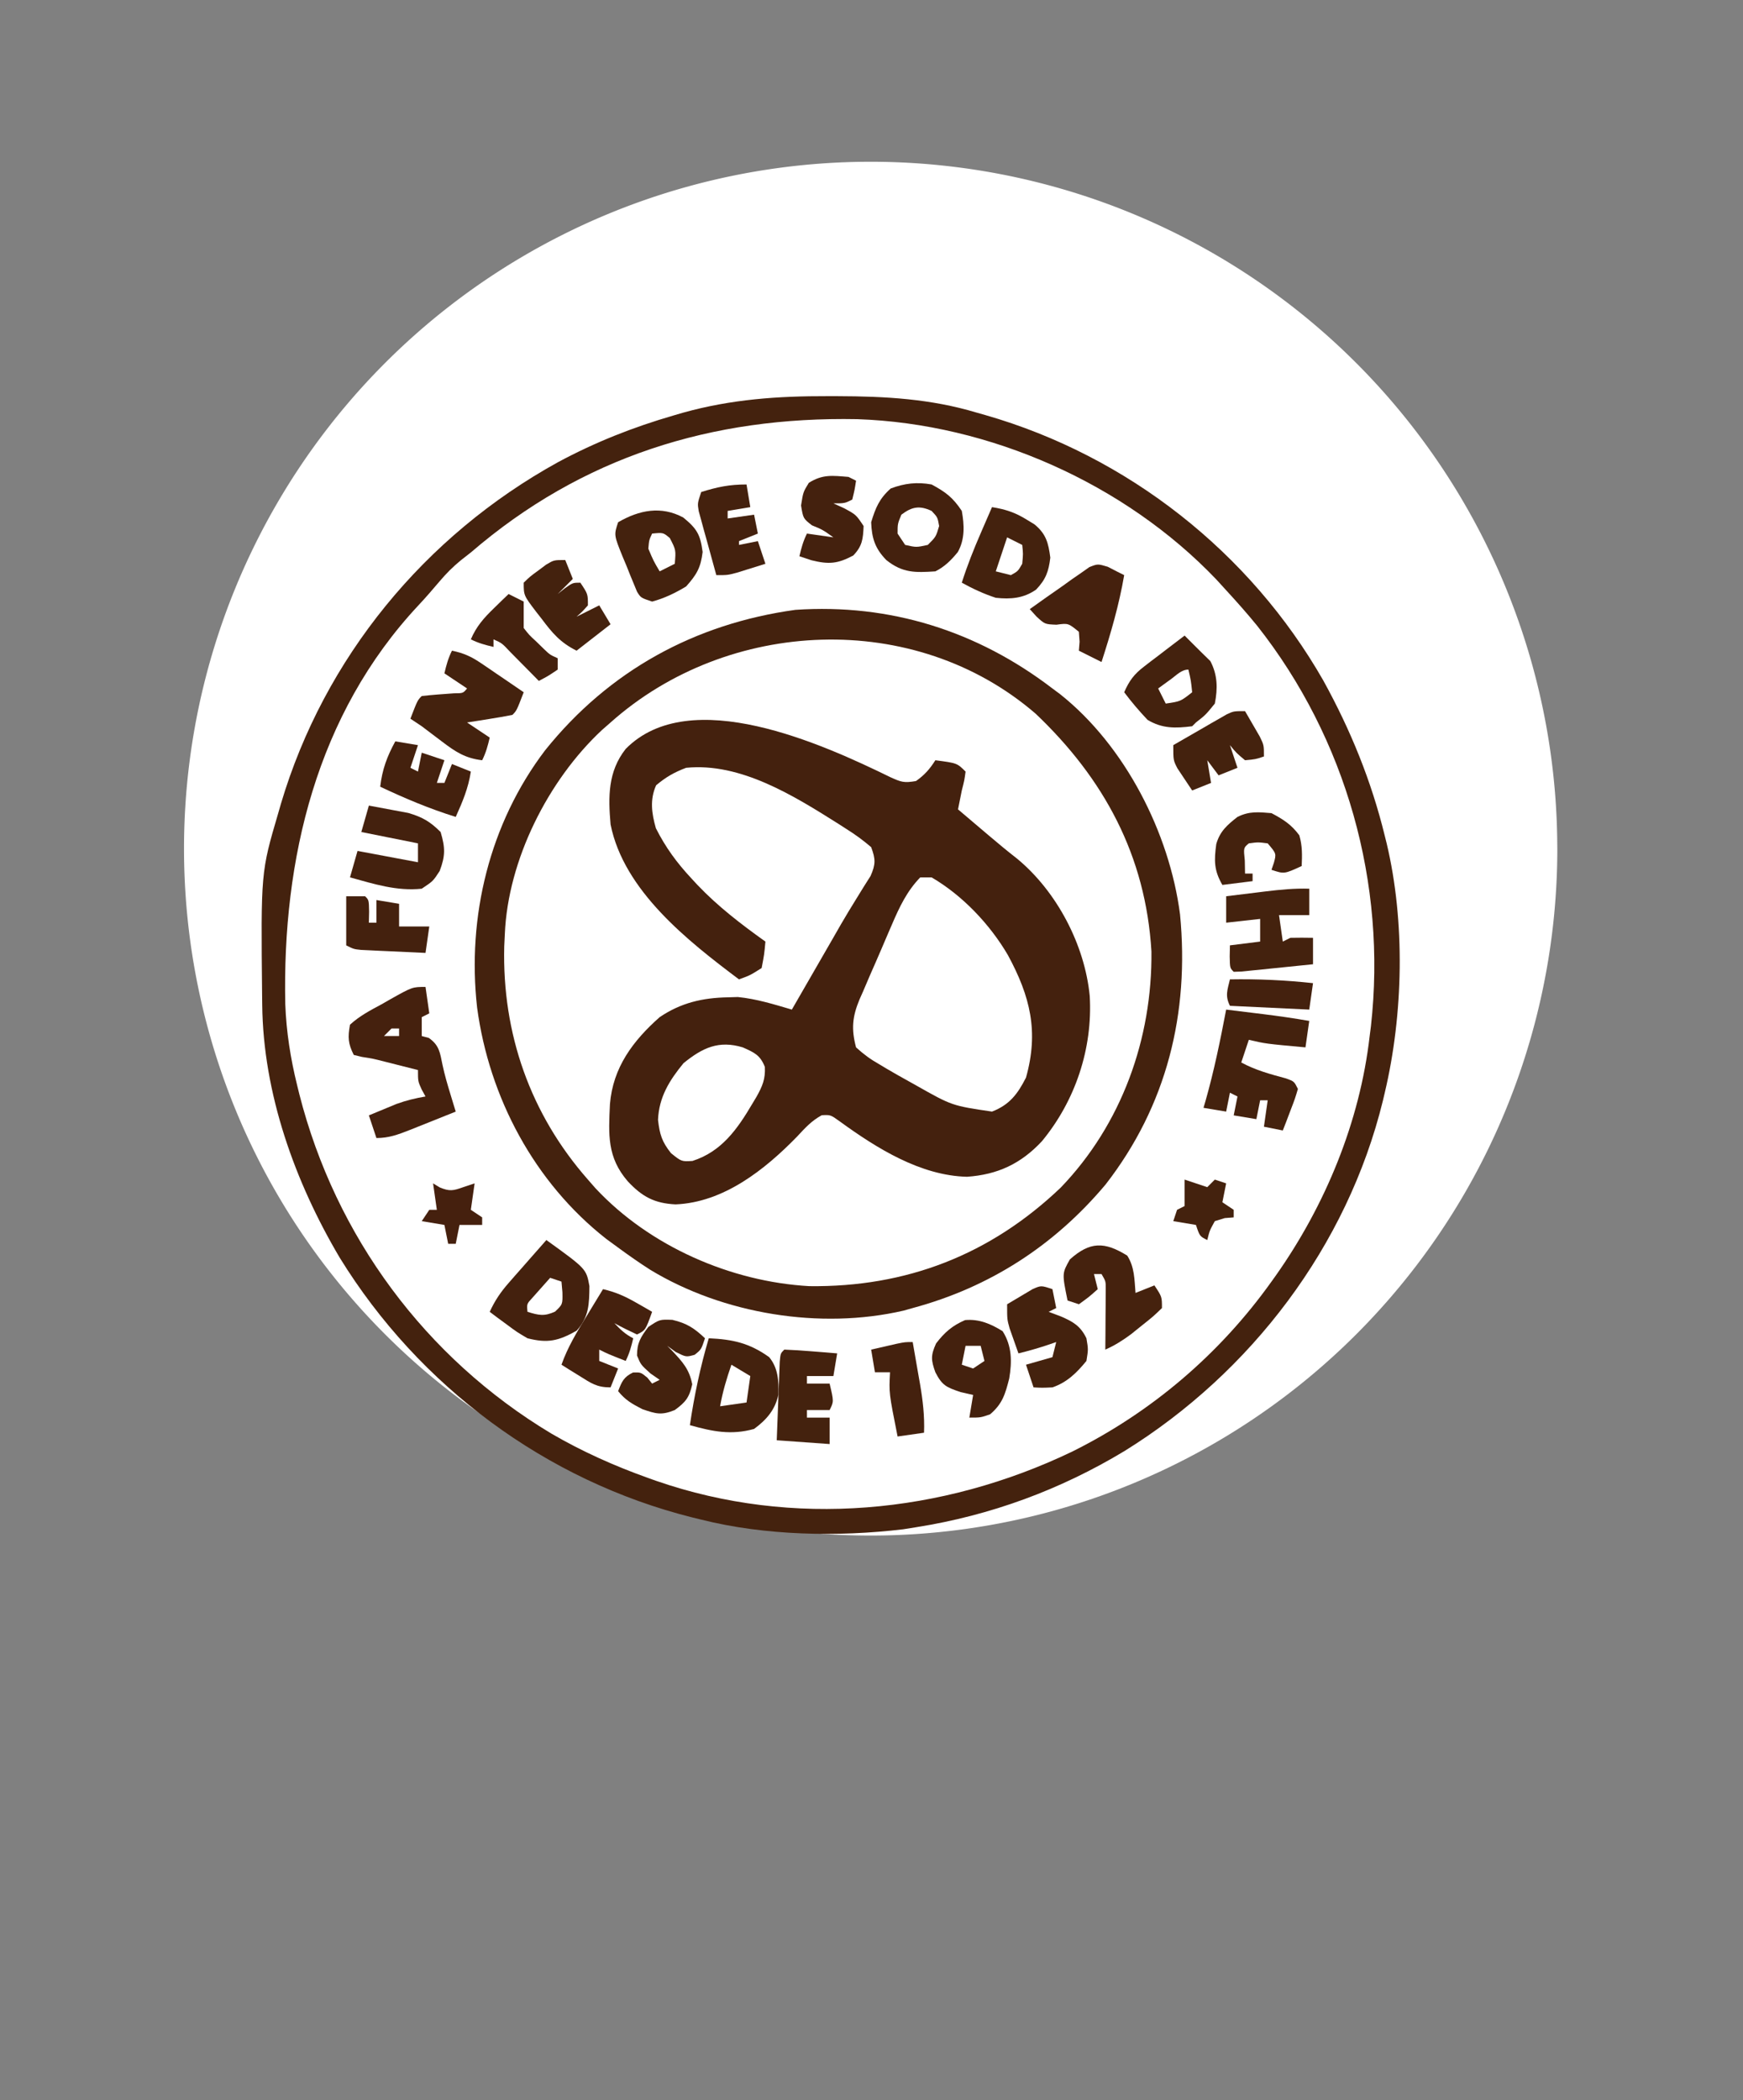 <?xml version="1.0" encoding="UTF-8" standalone="no"?>
<svg
   viewBox="0 0 25.384 30.575"
   width="25.384pt"
   height="30.575pt"
   version="1.1"
   id="svg133"
   sodipodi:docname="domino.svg"
   xml:space="preserve"
   inkscape:export-filename="..\brands_pin\fnb\domino.svg.png"
   inkscape:export-xdpi="96"
   inkscape:export-ydpi="96"
   inkscape:version="1.4 (86a8ad7, 2024-10-11)"
   xmlns:inkscape="http://www.inkscape.org/namespaces/inkscape"
   xmlns:sodipodi="http://sodipodi.sourceforge.net/DTD/sodipodi-0.dtd"
   xmlns="http://www.w3.org/2000/svg"
   xmlns:svg="http://www.w3.org/2000/svg"><rect x="0" y="0" width="25.384" height="30.575" fill="#808080" stroke="none"/><sodipodi:namedview
     id="namedview1"
     pagecolor="#ffffff"
     bordercolor="#000000"
     borderopacity="0.25"
     inkscape:showpageshadow="2"
     inkscape:pageopacity="0.0"
     inkscape:pagecheckerboard="0"
     inkscape:deskcolor="#d1d1d1"
     inkscape:document-units="pt"
     inkscape:zoom="18.029325"
     inkscape:cx="16.916884"
     inkscape:cy="20.383459"
     inkscape:window-width="1920"
     inkscape:window-height="974"
     inkscape:window-x="-11"
     inkscape:window-y="1609"
     inkscape:window-maximized="1"
     inkscape:current-layer="svg133"><inkscape:page
       x="0"
       y="0"
       width="25.384"
       height="30.575"
       id="page2"
       margin="0"
       bleed="0" /></sodipodi:namedview><defs
     id="defs137" /><path
     style="fill:#ffffff;fill-opacity:1;stroke-width:3.84"
     id="path2106"
     d="M 22.68,12.355 A 10,10 0 0 1 12.699,22.355 10,10 0 0 1 2.68,12.394 10,10 0 0 1 12.621,2.355 10,10 0 0 1 22.679,12.277" /><g
     id="g1"
     transform="matrix(0.055,0,0,0.055,3.832,5.788)"><path
       d="m 0,0 c 2.843,1.282 3.575,1.552 6.75,1 2.272,-1.604 3.642,-3.158 5.125,-5.5 5.75,0.75 5.75,0.75 8,3 -0.312,2.312 -0.312,2.312 -1,5 -0.339,1.666 -0.673,3.332 -1,5 2.062,1.751 4.124,3.501 6.188,5.25 0.578,0.491 1.156,0.982 1.752,1.488 2.55,2.161 5.098,4.291 7.74,6.34 10.497,8.694 17.878,22.773 19.195,36.297 0.823,13.905 -3.814,27.785 -12.688,38.5 -5.559,5.947 -11.728,8.817 -19.812,9.375 -12.298,-0.293 -23.888,-7.541 -33.609,-14.598 -2.527,-1.821 -2.527,-1.821 -4.852,-1.691 -2.702,1.467 -4.451,3.413 -6.539,5.664 -8.55,8.776 -19.45,17.42 -32.188,17.938 -5.565,-0.293 -8.79,-2.002 -12.621,-6.094 -5.526,-6.387 -5.103,-12.391 -4.732,-20.454 C -73.494,76.839 -68.226,69.784 -61.125,63.5 c 5.643,-3.809 11.351,-5.129 18.125,-5.25 0.848,-0.026 1.696,-0.052 2.57,-0.078 4.929,0.489 9.564,1.933 14.305,3.328 0.418,-0.725 0.835,-1.45 1.266,-2.196 1.586,-2.751 3.172,-5.502 4.758,-8.253 1.01,-1.751 2.019,-3.503 3.029,-5.254 0.981,-1.702 0.981,-1.702 1.982,-3.438 0.652,-1.139 1.305,-2.278 1.977,-3.451 1.327,-2.276 2.688,-4.533 4.081,-6.77 0.649,-1.051 1.297,-2.102 1.965,-3.186 0.59,-0.932 1.179,-1.863 1.787,-2.823 C -3.911,23.012 -3.946,21.666 -5.125,18.5 -7.3,16.651 -9.29,15.188 -11.688,13.688 -12.354,13.259 -13.02,12.83 -13.706,12.388 -25.514,4.945 -39.671,-3.945 -54.125,-2.5 c -3.163,1.194 -5.361,2.464 -7.938,4.625 -1.703,3.806 -1.188,7.421 -0.062,11.375 2.568,5.078 5.563,9.167 9.438,13.312 0.512,0.553 1.024,1.106 1.552,1.677 5.452,5.73 11.591,10.424 18.011,15.011 -0.309,3.379 -0.309,3.379 -1,7 -3.062,1.938 -3.062,1.938 -6,3 -13.453,-10.106 -30.475,-23.409 -34,-41 -0.642,-7.366 -0.718,-13.984 4,-20 C -53.07,-24.776 -17.905,-8.747 0,0 Z m 7.875,26.5 c -3.531,3.646 -5.513,7.851 -7.488,12.461 -0.461,1.063 -0.461,1.063 -0.932,2.148 -0.644,1.493 -1.283,2.987 -1.918,4.483 -0.972,2.277 -1.969,4.542 -2.969,6.807 -0.625,1.458 -1.248,2.916 -1.869,4.375 -0.448,1.005 -0.448,1.005 -0.906,2.03 C -10.122,63.416 -10.41,66.671 -9.125,71.5 c 2.116,1.908 3.765,3.126 6.188,4.5 0.623,0.374 1.246,0.748 1.887,1.133 C 0.908,78.289 2.885,79.4 4.875,80.5 5.817,81.028 5.817,81.028 6.779,81.566 16.283,86.94 16.283,86.94 26.875,88.5 c 4.627,-1.788 6.779,-4.635 9,-9 C 39.3,67.328 37.011,58 31.066,47.043 26.277,38.879 19.044,31.265 10.875,26.5 c -0.99,0 -1.98,0 -3,0 z m -62.688,49.188 c -3.741,4.55 -6.501,8.99 -6.75,15 0.445,3.877 1.034,5.786 3.438,8.812 2.772,2.235 2.772,2.235 5.688,2.062 7.738,-2.482 11.903,-8.447 15.875,-15.188 0.359,-0.598 0.718,-1.195 1.087,-1.811 1.549,-2.784 2.371,-4.673 2.202,-7.884 C -34.505,73.527 -36.073,72.856 -39.125,71.5 c -6.348,-1.932 -10.674,0.107 -15.688,4.188 z"
       fill="#44210e"
       transform="translate(166.125,100.5)"
       id="path1" /><path
       d="M 0,0 C 0.843,5.4382e-4 1.687,0.001 2.556,0.002 15.272,0.039 27.252,0.691 39.5,4.375 40.255,4.589 41.011,4.804 41.789,5.024 79.405,15.828 111.876,41.373 131.25,75.312 c 7.211,13.083 12.7,26.544 16.25,41.062 0.165,0.661 0.33,1.321 0.5,2.002 4.947,20.77 4.418,45.263 -0.5,65.998 -0.166,0.707 -0.333,1.414 -0.504,2.142 -9.437,38.489 -34.906,71.93 -68.394,92.696 C 61.58,289.48 43.143,296.265 23.5,299.375 c -1.155,0.184 -2.31,0.369 -3.5,0.559 -17.256,2.059 -36.632,1.691 -53.5,-2.559 -1.159,-0.282 -1.159,-0.282 -2.341,-0.57 -38.789,-9.724 -72.376,-34.714 -93.347,-68.708 -11.885,-20.051 -20.306,-43.502 -20.551,-66.98 -0.01,-0.777 -0.02,-1.554 -0.03,-2.354 -0.329,-32.757 -0.329,-32.757 4.268,-48.388 0.236,-0.82 0.472,-1.64 0.715,-2.484 11.506,-38.694 38.1,-70.957 73.333,-90.396 C -61.572,12.187 -51.625,8.25 -40.875,5.125 -40.028,4.879 -39.182,4.632 -38.31,4.378 -25.507,0.813 -13.212,-0.032 0,0 Z m -94.5,41.375 c -0.856,0.669 -1.712,1.338 -2.594,2.027 -2.167,1.777 -3.916,3.526 -5.719,5.66 -1.82,2.141 -3.636,4.258 -5.562,6.305 -26.989,28.839 -36.081,67.193 -35.257,105.624 0.285,7.311 1.377,14.289 3.132,21.384 0.193,0.787 0.387,1.575 0.586,2.386 9.584,37.632 33.366,69.804 66.664,89.801 8.252,4.801 16.763,8.61 25.75,11.812 1.012,0.361 1.012,0.361 2.044,0.73 36.262,12.57 75.786,8.75 110.116,-7.695 C 85.766,268.937 103.827,253.524 117.5,234.375 c 0.397,-0.554 0.793,-1.108 1.202,-1.678 13.104,-18.602 22.207,-40.646 24.798,-63.322 0.164,-1.272 0.164,-1.272 0.332,-2.57 C 148.064,129.002 137.287,90.669 113.738,60.809 111.098,57.566 108.332,54.451 105.5,51.375 104.639,50.431 103.778,49.488 102.891,48.516 78.636,23.113 42.857,7.267 7.805,6.09 -30.725,5.355 -65.076,16.042 -94.5,41.375 Z"
       fill="#44220e"
       transform="translate(149.5,-0.375)"
       id="path2" /><path
       d="M 0,0 C 0.674,0.501 1.348,1.003 2.043,1.52 19.238,15.173 30.994,38.242 33.789,59.81 36.308,85.965 30.296,110.423 14.062,131.312 0.484,147.458 -16.572,158.494 -37,164 c -1.193,0.336 -1.193,0.336 -2.41,0.68 -22.071,5.107 -47.756,0.911 -67.081,-10.805 -2.91,-1.86 -5.724,-3.834 -8.509,-5.875 -1.56,-1.143 -1.56,-1.143 -3.152,-2.309 -18.995,-14.888 -30.988,-37.392 -34.188,-61.223 -2.706,-24.02 3.274,-48.732 18.016,-68.113 C -117.417,-4.709 -94.685,-17.14 -68.062,-20.812 -42.972,-22.516 -19.872,-15.206 0,0 Z m -117,9 c -0.759,0.665 -1.519,1.33 -2.301,2.016 C -133.571,24.325 -144.174,45.428 -145,65 c -0.052,1.074 -0.103,2.148 -0.156,3.254 C -145.733,91.284 -138.29,112.618 -123,130 c 1,1.143 1,1.143 2.02,2.309 14.323,15.333 35.79,24.727 56.602,25.895 25.645,0.315 47.899,-8.272 66.566,-26.078 C 18.326,115.372 26.455,92.68 26.215,69.621 24.709,44.248 13.658,23.878 -4.43,6.691 -36.48,-20.988 -85.947,-18.672 -117,9 Z"
       fill="#44220e"
       transform="translate(209,77)"
       id="path3" /><path
       d="m 0,0 c 0.33,2.31 0.66,4.62 1,7 -0.99,0.495 -0.99,0.495 -2,1 0,1.65 0,3.3 0,5 0.619,0.165 1.238,0.33 1.875,0.5 2.782,1.964 2.961,3.89 3.621,7.125 C 5.064,23.303 5.826,25.882 6.625,28.5 7.016,29.784 7.016,29.784 7.414,31.094 7.607,31.723 7.801,32.352 8,33 4.671,34.344 1.337,35.676 -2,37 -2.772,37.308 -3.544,37.616 -4.34,37.934 -7.366,39.111 -9.723,40 -13,40 c -0.66,-1.98 -1.32,-3.96 -2,-6 1.56,-0.651 3.123,-1.296 4.688,-1.938 0.87,-0.36 1.74,-0.719 2.637,-1.09 C -5.118,30.043 -2.678,29.458 0,29 -0.33,28.402 -0.66,27.804 -1,27.188 -2,25 -2,25 -2,22 -3.895,21.519 -5.791,21.041 -7.688,20.562 -8.743,20.296 -9.799,20.029 -10.887,19.754 -13.938,18.975 -13.938,18.975 -16.832,18.527 -17.905,18.266 -17.905,18.266 -19,18 c -1.513,-3.026 -1.608,-4.644 -1,-8 2.488,-2.288 5.345,-3.787 8.312,-5.375 0.786,-0.45 1.571,-0.9 2.381,-1.363 C -3.482,0 -3.482,0 0,0 Z m -9,11 c -0.66,0.66 -1.32,1.32 -2,2 1.32,0 2.64,0 4,0 0,-0.66 0,-1.32 0,-2 -0.66,0 -1.32,0 -2,0 z"
       fill="#45210e"
       transform="translate(43,156)"
       id="path4" /><path
       d="M 0,0 C 2.542,0.311 5.083,0.624 7.625,0.938 8.694,1.068 8.694,1.068 9.785,1.201 13.876,1.708 17.938,2.289 22,3 21.67,5.31 21.34,7.62 21,10 10.442,9.036 10.442,9.036 6,8 5.34,9.98 4.68,11.96 4,14 7.808,16.059 11.694,17.098 15.855,18.219 18,19 18,19 19,21 c -0.777,2.602 -0.777,2.602 -1.938,5.625 -0.38,1.003 -0.761,2.006 -1.152,3.039 C 15.61,30.435 15.309,31.206 15,32 13.35,31.67 11.7,31.34 10,31 10.33,28.69 10.66,26.38 11,24 10.34,24 9.68,24 9,24 8.67,25.65 8.34,27.3 8,29 6.02,28.67 4.04,28.34 2,28 2.33,26.35 2.66,24.7 3,23 2.34,22.67 1.68,22.34 1,22 0.67,23.65 0.34,25.3 0,27 -1.98,26.67 -3.96,26.34 -6,26 -5.818,25.38 -5.636,24.76 -5.449,24.121 -3.187,16.151 -1.548,8.133 0,0 Z"
       fill="#44220e"
       transform="translate(255,162)"
       id="path5" /><path
       d="M 0,0 C 3.019,0.609 5.132,1.556 7.672,3.285 8.668,3.957 8.668,3.957 9.684,4.643 10.366,5.111 11.047,5.58 11.75,6.062 12.447,6.535 13.145,7.007 13.863,7.494 15.579,8.658 17.29,9.828 19,11 c -1.875,4.875 -1.875,4.875 -3,6 -2.013,0.396 -4.036,0.743 -6.062,1.062 C 8.833,18.239 7.728,18.416 6.59,18.598 5.308,18.797 5.308,18.797 4,19 5.98,20.32 7.96,21.64 10,23 9.494,25.169 9,27 8,29 3.513,28.47 0.939,26.777 -2.625,24.062 -3.566,23.352 -4.507,22.642 -5.477,21.91 -6.309,21.28 -7.142,20.649 -8,20 c -0.99,-0.66 -1.98,-1.32 -3,-2 1.875,-4.875 1.875,-4.875 3,-6 2.84,-0.324 5.681,-0.513 8.531,-0.719 C 2.941,11.266 2.941,11.266 4,10 2.02,8.68 0.04,7.36 -2,6 -1.494,3.831 -1,2 0,0 Z"
       fill="#44220e"
       transform="translate(50,67)"
       id="path6" /><path
       d="M 0,0 C 10.566,7.621 10.566,7.621 11.398,12.184 11.35,16.874 11.305,20.376 8,24 3.182,26.727 0.322,27.359 -5,26 -7.773,24.371 -7.773,24.371 -10.375,22.438 -11.686,21.477 -11.686,21.477 -13.023,20.496 -13.676,20.002 -14.328,19.509 -15,19 c 1.352,-2.954 2.897,-5.236 5.039,-7.672 0.58,-0.664 1.16,-1.328 1.758,-2.012 C -7.6,8.634 -6.997,7.953 -6.375,7.25 -5.458,6.204 -5.458,6.204 -4.523,5.137 -3.019,3.421 -1.511,1.709 0,0 Z m 1,10 c -1.006,1.12 -2.005,2.246 -3,3.375 -0.557,0.626 -1.114,1.253 -1.688,1.898 C -5.202,16.904 -5.202,16.904 -5,19 -2.022,19.91 -0.565,20.26 2.312,18.938 4.317,17.025 4.317,17.025 4.25,13.812 4.126,12.42 4.126,12.42 4,11 3.01,10.67 2.02,10.34 1,10 Z"
       fill="#44210e"
       transform="translate(75,223)"
       id="path7" /><path
       d="m 0,0 c 6.377,0.289 10.761,1.258 16,5 2.357,2.87 2.548,6.221 2.438,9.898 C 17.595,18.944 15.273,21.585 12,24 5.923,25.694 0.997,24.68 -5,23 -3.837,15.158 -2.245,7.604 0,0 Z m 6,7 c -1.273,3.648 -2.328,7.194 -3,11 3.465,-0.495 3.465,-0.495 7,-1 0.33,-2.31 0.66,-4.62 1,-7 C 9.35,9.01 7.7,8.02 6,7 Z"
       fill="#44220e"
       transform="translate(118,249)"
       id="path8" /><path
       d="M 0,0 C 3.752,2.015 5.636,3.455 8,7 8.683,10.777 8.851,14.472 6.949,17.887 5.18,20.042 3.508,21.746 1,23 c -5.34,0.35 -8.665,0.468 -13,-3 -2.971,-3.077 -3.833,-5.735 -4,-10 1.172,-3.843 2.165,-6.261 5.188,-8.938 C -7.135,-0.327 -3.846,-0.692 0,0 Z m -8,8 c -0.998,2.409 -0.998,2.409 -1,5 0.99,1.485 0.99,1.485 2,3 2.957,0.667 2.957,0.667 6,0 C 1.153,13.857 1.153,13.857 2,11 1.591,8.683 1.591,8.683 0,7 -3.191,5.511 -5.214,5.887 -8,8 Z"
       fill="#44210e"
       transform="translate(177,23)"
       id="path9" /><path
       d="m 0,0 c 0,2.31 0,4.62 0,7 -2.64,0 -5.28,0 -8,0 0.33,2.31 0.66,4.62 1,7 0.66,-0.33 1.32,-0.66 2,-1 2,-0.04 4,-0.043 6,0 0,2.31 0,4.62 0,7 -3.478,0.363 -6.958,0.714 -10.438,1.062 -0.993,0.104 -1.986,0.208 -3.01,0.314 -0.944,0.093 -1.888,0.187 -2.861,0.283 -0.875,0.089 -1.749,0.178 -2.65,0.27 -0.674,0.023 -1.347,0.046 -2.041,0.07 -1,-1 -1,-1 -1.062,-4.062 0.021,-0.969 0.041,-1.939 0.062,-2.938 2.64,-0.33 5.28,-0.66 8,-1 0,-1.98 0,-3.96 0,-6 -4.455,0.495 -4.455,0.495 -9,1 0,-2.31 0,-4.62 0,-7 2.729,-0.337 5.458,-0.67 8.188,-1 0.769,-0.095 1.538,-0.191 2.33,-0.289 C -7.631,0.248 -3.888,-0.125 0,0 Z"
       fill="#44220e"
       transform="translate(277,130)"
       id="path10" /><path
       d="M 0,0 C 3.536,0.562 6.151,1.416 9.188,3.312 9.862,3.721 10.536,4.13 11.23,4.551 14.326,7.086 14.931,9.469 15.438,13.375 14.995,17.042 14.25,19.131 11.676,21.828 8.348,24.155 4.968,24.415 1,24 -2.176,22.957 -5.075,21.611 -8,20 -6.549,15.421 -4.794,11.024 -2.875,6.625 -2.598,5.984 -2.321,5.344 -2.035,4.684 -1.359,3.121 -0.68,1.561 0,0 Z m 4,8 c -0.99,2.97 -1.98,5.94 -3,9 1.32,0.33 2.64,0.66 4,1 C 6.874,16.96 6.874,16.96 8,15 8.251,12.374 8.251,12.374 8,10 6.68,9.34 5.36,8.68 4,8 Z"
       fill="#44220e"
       transform="translate(193,29)"
       id="path11" /><path
       d="M 0,0 C 2.499,3.946 2.488,8.061 1.75,12.516 0.689,16.64 -0.016,19.198 -3.312,22 c -2.5,0.875 -2.5,0.875 -5.5,0.875 0.33,-1.98 0.66,-3.96 1,-6 -1.093,-0.247 -2.186,-0.495 -3.312,-0.75 -3.813,-1.292 -4.894,-1.763 -6.688,-5.25 -1.162,-3.237 -1.244,-4.461 0.188,-7.625 2.248,-2.946 4.289,-4.715 7.688,-6.188 C -6.2,-3.267 -3.14,-1.949 0,0 Z m -9.812,3.875 c -0.33,1.65 -0.66,3.3 -1,5 0.99,0.33 1.98,0.66 3,1 0.99,-0.66 1.98,-1.32 3,-2 -0.33,-1.32 -0.66,-2.64 -1,-4 -1.32,0 -2.64,0 -4,0 z"
       fill="#44210e"
       transform="translate(195.812,247.125)"
       id="path12" /><path
       d="m 0,0 c 3.633,2.973 4.525,4.528 5.125,9.125 -0.5,4.166 -1.576,5.984 -4.375,9.125 -2.874,1.728 -5.755,3.133 -9,4 -3,-1 -3,-1 -3.999,-2.626 -0.284,-0.688 -0.568,-1.376 -0.86,-2.084 -0.311,-0.75 -0.621,-1.5 -0.941,-2.273 C -14.364,14.477 -14.677,13.688 -15,12.875 -15.329,12.094 -15.657,11.313 -15.996,10.508 -18.379,4.636 -18.379,4.636 -17.25,1.25 -11.629,-2.01 -5.824,-3.136 0,0 Z m -8.25,4.25 c -0.805,1.701 -0.805,1.701 -1,4 1.358,3.217 1.358,3.217 3,6 1.32,-0.66 2.64,-1.32 4,-2 C -1.932,8.599 -1.932,8.599 -3.562,5.438 -5.315,3.962 -5.315,3.962 -8.25,4.25 Z"
       fill="#44220e"
       transform="translate(111.25,31.75)"
       id="path13" /><path
       d="M 0,0 C 0.788,0.789 1.575,1.578 2.387,2.391 3.852,3.854 5.323,5.312 6.812,6.75 8.734,10.39 8.793,13.991 8,18 5.562,21 5.562,21 3,23 2.67,23.33 2.34,23.66 2,24 -2.436,24.559 -5.93,24.642 -9.812,22.312 -12.028,19.97 -14.066,17.579 -16,15 c 1.326,-3.038 2.629,-4.789 5.258,-6.797 0.625,-0.483 1.25,-0.967 1.895,-1.465 C -7.871,6.002 -7.871,6.002 -6.875,5.25 -5.887,4.49 -5.887,4.49 -4.879,3.715 -3.258,2.47 -1.63,1.234 0,0 Z m -3.562,11.5 c -0.641,0.464 -1.281,0.928 -1.941,1.406 C -5.998,13.267 -6.491,13.628 -7,14 c 0.66,1.32 1.32,2.64 2,4 3.931,-0.575 3.931,-0.575 7,-3 -0.322,-3.099 -0.322,-3.099 -1,-6 -1.813,0 -3.144,1.468 -4.562,2.5 z"
       fill="#44220e"
       transform="translate(244,63)"
       id="path14" /><path
       d="M 0,0 C 2.232,0.399 4.461,0.82 6.688,1.25 7.929,1.482 9.17,1.714 10.449,1.953 14.212,3.062 16.239,4.244 19,7 20.226,11.137 20.278,13.264 18.75,17.312 17,20 17,20 14,22 7.394,22.703 1.333,20.747 -5,19 c 0.99,-3.465 0.99,-3.465 2,-7 5.28,0.99 10.56,1.98 16,3 0,-1.65 0,-3.3 0,-5 C 8.05,9.01 3.1,8.02 -2,7 -1.34,4.69 -0.68,2.38 0,0 Z"
       fill="#44210e"
       transform="translate(28,108)"
       id="path15" /><path
       d="m 0,0 c 1.949,3.078 1.893,6.276 2.188,9.875 1.65,-0.66 3.3,-1.32 5,-2 2,3 2,3 2,6 -2.266,2.191 -2.266,2.191 -5.25,4.562 -0.975,0.785 -1.949,1.57 -2.953,2.379 -2.243,1.651 -4.263,2.942 -6.797,4.059 0.012,-1.276 0.023,-2.552 0.035,-3.867 C -5.768,19.339 -5.759,17.669 -5.75,16 c 0.008,-0.842 0.017,-1.684 0.025,-2.551 0.003,-0.806 0.006,-1.611 0.01,-2.441 0.005,-0.744 0.01,-1.487 0.016,-2.253 C -5.695,6.784 -5.695,6.784 -6.812,4.875 c -0.66,0 -1.32,0 -2,0 0.33,1.32 0.66,2.64 1,4 -2.312,2.062 -2.312,2.062 -5,4 -0.99,-0.33 -1.98,-0.66 -3,-1 C -17.274,4.691 -17.274,4.691 -15.188,1 -9.887,-3.743 -6.056,-3.759 0,0 Z"
       fill="#45220e"
       transform="translate(228.812,227.125)"
       id="path16" /><path
       d="M 0,0 C 0.33,1.65 0.66,3.3 1,5 0.01,5.495 0.01,5.495 -1,6 0.093,6.412 1.186,6.825 2.312,7.25 5.518,8.645 7.422,9.75 9,13 c 0.5,2.938 0.5,2.938 0,6 -2.571,3.142 -5.121,5.667 -9,7 -2.75,0.125 -2.75,0.125 -5,0 -0.66,-1.98 -1.32,-3.96 -2,-6 2.31,-0.66 4.62,-1.32 7,-2 0.33,-1.32 0.66,-2.64 1,-4 -0.907,0.309 -1.815,0.619 -2.75,0.938 C -4.169,15.728 -6.532,16.404 -9,17 c -0.508,-1.414 -1.006,-2.831 -1.5,-4.25 -0.418,-1.183 -0.418,-1.183 -0.844,-2.391 C -12,8 -12,8 -12,4 -10.57,3.134 -9.131,2.282 -7.688,1.438 -6.487,0.724 -6.487,0.724 -5.262,-0.004 -3,-1 -3,-1 0,0 Z"
       fill="#44220e"
       transform="translate(209,236)"
       id="path17" /><path
       d="m 0,0 c 3.873,0.935 5.753,2.177 8.625,4.875 -1,3 -1,3 -2.75,4.375 -2.25,0.625 -2.25,0.625 -5,-0.75 C 0.133,7.964 -0.61,7.428 -1.375,6.875 -0.942,7.311 -0.509,7.746 -0.062,8.195 2.695,11.144 4.46,13.032 5.25,17.062 4.472,20.564 3.51,21.77 0.625,23.875 -2.922,25.313 -4.324,24.893 -8,23.625 c -2.746,-1.424 -4.465,-2.391 -6.375,-4.75 0.974,-2.516 1.462,-3.739 3.938,-4.938 2.062,-0.062 2.062,-0.062 3.812,1.375 0.619,0.773 0.619,0.773 1.25,1.562 0.66,-0.33 1.32,-0.66 2,-1 -0.804,-0.557 -1.609,-1.114 -2.438,-1.688 -2.562,-2.312 -2.562,-2.312 -3.562,-4.75 0,-3.357 0.992,-4.909 3,-7.562 3,-2 3,-2 6.375,-1.875 z"
       fill="#44220e"
       transform="translate(108.375,244.125)"
       id="path18" /><path
       d="M 0,0 C 2.357,0.09 4.712,0.247 7.062,0.438 8.353,0.539 9.643,0.641 10.973,0.746 12.471,0.872 12.471,0.872 14,1 13.67,2.98 13.34,4.96 13,7 10.69,7 8.38,7 6,7 c 0,0.66 0,1.32 0,2 1.98,0 3.96,0 6,0 1.125,4.75 1.125,4.75 0,7 -1.98,0 -3.96,0 -6,0 0,0.66 0,1.32 0,2 1.98,0 3.96,0 6,0 0,2.31 0,4.62 0,7 -6.93,-0.495 -6.93,-0.495 -14,-1 0.14,-3.813 0.287,-7.625 0.438,-11.438 0.039,-1.089 0.079,-2.177 0.119,-3.299 0.042,-1.034 0.084,-2.069 0.127,-3.135 0.037,-0.958 0.073,-1.917 0.111,-2.904 C -1,1 -1,1 0,0 Z"
       fill="#44220e"
       transform="translate(138,252)"
       id="path19" /><path
       d="M 0,0 C 3.285,0.755 5.818,1.881 8.75,3.562 9.549,4.018 10.348,4.473 11.172,4.941 11.775,5.291 12.378,5.64 13,6 11.25,10.875 11.25,10.875 9,12 6.969,11.066 4.965,10.068 3,9 c 1.634,1.708 2.869,2.935 5,4 -0.506,2.169 -1,4 -2,6 -4.75,-1.875 -4.75,-1.875 -7,-3 0,0.99 0,1.98 0,3 2.475,0.99 2.475,0.99 5,2 -0.99,2.475 -0.99,2.475 -2,5 -3.67,0 -5.1,-1.075 -8.188,-3 C -7.089,22.443 -7.99,21.886 -8.918,21.312 -9.949,20.663 -9.949,20.663 -11,20 -9.36,15.361 -6.931,11.361 -4.375,7.188 -3.955,6.495 -3.535,5.802 -3.102,5.088 -2.071,3.39 -1.036,1.695 0,0 Z"
       fill="#45210e"
       transform="translate(90,236)"
       id="path20" /><path
       d="m 0,0 c 0.775,0.401 1.55,0.801 2.348,1.214 0.66,0.33 1.32,0.66 2,1 -1.353,7.884 -3.544,15.394 -6,23 -1.98,-0.99 -3.96,-1.98 -6,-3 0.093,-1.176 0.093,-1.176 0.188,-2.375 -0.062,-0.866 -0.124,-1.732 -0.188,-2.625 -2.807,-2.297 -2.807,-2.297 -5.937,-1.875 -3.062,-0.125 -3.062,-0.125 -5.254,-2.133 -0.597,-0.657 -1.194,-1.315 -1.809,-1.992 2.875,-2.072 5.778,-4.102 8.688,-6.125 0.817,-0.589 1.633,-1.178 2.475,-1.785 C -8.296,2.482 -8.296,2.482 -7.077,1.644 -6.349,1.131 -5.622,0.618 -4.872,0.089 -2.652,-0.786 -2.652,-0.786 0,0 Z m -5.652,9.214 c 0,3 0,3 0,3 z"
       fill="#45210e"
       transform="translate(223.652,44.786)"
       id="path21" /><path
       d="M 0,0 C 0.66,0.33 1.32,0.66 2,1 1.625,3.438 1.625,3.438 1,6 -1,7 -1,7 -4,7 -2.577,7.65 -2.577,7.65 -1.125,8.312 2,10 2,10 4,13 3.857,16.425 3.664,18.312 1.25,20.812 -2.906,23.006 -5.185,23.2 -9.812,22.062 -11.39,21.537 -11.39,21.537 -13,21 c 0.506,-2.169 1,-4 2,-6 2.31,0.33 4.62,0.66 7,1 C -6.858,13.971 -6.858,13.971 -9.688,12.812 -12,11 -12,11 -12.562,7.562 -12,4 -12,4 -10.5,1.562 -6.819,-0.738 -4.306,-0.347 0,0 Z"
       fill="#44210e"
       transform="translate(155,21)"
       id="path22" /><path
       d="m 0,0 c 0.33,1.98 0.66,3.96 1,6 -1.98,0.33 -3.96,0.66 -6,1 0,0.66 0,1.32 0,2 3.465,-0.495 3.465,-0.495 7,-1 0.33,1.65 0.66,3.3 1,5 -1.65,0.66 -3.3,1.32 -5,2 0,0.33 0,0.66 0,1 1.65,-0.33 3.3,-0.66 5,-1 0.66,1.98 1.32,3.96 2,6 -1.603,0.505 -3.207,1.004 -4.812,1.5 -0.893,0.278 -1.787,0.557 -2.707,0.844 C -5,24 -5,24 -8,24 c -0.868,-3.101 -1.717,-6.206 -2.562,-9.312 -0.247,-0.881 -0.494,-1.762 -0.748,-2.67 -0.229,-0.848 -0.458,-1.695 -0.693,-2.568 C -12.326,8.279 -12.326,8.279 -12.655,7.085 -13,5 -13,5 -12,2 -7.69,0.657 -4.522,0 0,0 Z"
       fill="#44210e"
       transform="translate(128,23)"
       id="path23" /><path
       d="M 0,0 C 2.97,0.495 2.97,0.495 6,1 5.34,2.98 4.68,4.96 4,7 4.66,7.33 5.32,7.66 6,8 6.33,6.35 6.66,4.7 7,3 c 1.98,0.66 3.96,1.32 6,2 -0.66,1.98 -1.32,3.96 -2,6 0.66,0 1.32,0 2,0 0.66,-1.65 1.32,-3.3 2,-5 1.65,0.66 3.3,1.32 5,2 -0.665,4.389 -2.188,7.981 -4,12 C 9.06,17.838 2.569,15.106 -4,12 -3.457,7.435 -2.205,4.027 0,0 Z"
       fill="#44210e"
       transform="translate(35,91)"
       id="path24" /><path
       d="M 0,0 C 3.111,1.644 5.289,3.03 7.375,5.875 8.188,8.638 8.13,11.138 8,14 3.375,16.125 3.375,16.125 0,15 0.206,14.402 0.412,13.804 0.625,13.188 1.307,10.715 1.307,10.715 -1,8 -3.542,7.667 -3.542,7.667 -6,8 -7.416,9.184 -7.416,9.184 -7.062,12.562 -7.042,13.697 -7.021,14.831 -7,16 c 0.66,0 1.32,0 2,0 0,0.66 0,1.32 0,2 -3.96,0.495 -3.96,0.495 -8,1 -2.247,-3.857 -2.203,-6.474 -1.617,-10.809 C -13.664,4.809 -11.713,3.118 -9,1 -5.89,-0.555 -3.437,-0.286 0,0 Z"
       fill="#44220e"
       transform="translate(267,110)"
       id="path25" /><path
       d="M 0,0 C 0.841,1.433 1.673,2.872 2.5,4.312 2.964,5.113 3.428,5.914 3.906,6.738 5,9 5,9 5,12 2.75,12.75 2.75,12.75 0,13 -2.312,11.062 -2.312,11.062 -4,9 c 0.66,1.98 1.32,3.96 2,6 -1.65,0.66 -3.3,1.32 -5,2 -0.99,-1.32 -1.98,-2.64 -3,-4 0.33,1.98 0.66,3.96 1,6 -1.65,0.66 -3.3,1.32 -5,2 -0.844,-1.243 -1.675,-2.494 -2.5,-3.75 -0.464,-0.696 -0.928,-1.392 -1.406,-2.109 C -19,13 -19,13 -19,9 -16.4,7.492 -13.796,5.994 -11.188,4.5 -10.45,4.071 -9.712,3.641 -8.951,3.199 -8.239,2.793 -7.527,2.387 -6.793,1.969 -6.138,1.592 -5.484,1.215 -4.809,0.826 -3,0 -3,0 0,0 Z"
       fill="#44220e"
       transform="translate(260,83)"
       id="path26" /><path
       d="M 0,0 C 0.66,1.65 1.32,3.3 2,5 0.68,6.32 -0.64,7.64 -2,9 -1.381,8.505 -0.762,8.01 -0.125,7.5 2,6 2,6 4,6 c 2,3 2,3 2,6 -1.5,1.688 -1.5,1.688 -3,3 1.98,-0.99 3.96,-1.98 6,-3 0.99,1.65 1.98,3.3 3,5 C 7.545,20.465 7.545,20.465 3,24 -1.343,21.829 -3.418,19.329 -6.25,15.562 -6.938,14.684 -6.938,14.684 -7.641,13.787 -11,9.383 -11,9.383 -11,6 -9.355,4.395 -9.355,4.395 -7.188,2.812 -6.48,2.283 -5.772,1.753 -5.043,1.207 -3,0 -3,0 0,0 Z"
       fill="#44220e"
       transform="translate(80,43)"
       id="path27" /><path
       d="M 0,0 C 1.65,0 3.3,0 5,0 6,1 6,1 6.062,4.062 6.042,5.032 6.021,6.001 6,7 6.66,7 7.32,7 8,7 8,5.02 8,3.04 8,1 c 2.97,0.495 2.97,0.495 6,1 0,1.98 0,3.96 0,6 2.64,0 5.28,0 8,0 -0.33,2.31 -0.66,4.62 -1,7 C 17.875,14.861 14.75,14.713 11.625,14.562 10.736,14.523 9.846,14.484 8.93,14.443 8.079,14.401 7.228,14.36 6.352,14.316 5.566,14.28 4.781,14.243 3.971,14.205 2,14 2,14 0,13 0,8.71 0,4.42 0,0 Z"
       fill="#44210e"
       transform="translate(22,132)"
       id="path28" /><path
       d="m 0,0 c 1.32,0.66 2.64,1.32 4,2 0,2.333 0,4.667 0,7 1.463,1.865 1.463,1.865 3.375,3.625 0.626,0.611 1.253,1.222 1.898,1.852 C 10.936,16.075 10.936,16.075 13,17 c 0,0.99 0,1.98 0,3 -2.5,1.688 -2.5,1.688 -5,3 C 7.301,22.29 6.603,21.579 5.883,20.848 4.973,19.929 4.063,19.009 3.125,18.062 2.22,17.146 1.315,16.229 0.383,15.285 -1.777,12.988 -1.777,12.988 -4,12 c 0,0.66 0,1.32 0,2 -2.169,-0.506 -4,-1 -6,-2 C -8.523,8.548 -6.562,6.35 -3.875,3.75 -3.151,3.044 -2.426,2.337 -1.68,1.609 -1.125,1.078 -0.571,0.547 0,0 Z"
       fill="#44210e"
       transform="translate(65,52)"
       id="path29" /><path
       d="M 0,0 C 0.506,2.874 1.005,5.749 1.5,8.625 1.643,9.433 1.786,10.241 1.934,11.074 2.679,15.439 3.173,19.552 3,24 0.69,24.33 -1.62,24.66 -4,25 -6.296,13.478 -6.296,13.478 -6,8 -7.32,8 -8.64,8 -10,8 -10.33,6.02 -10.66,4.04 -11,2 -9.542,1.664 -8.084,1.331 -6.625,1 -5.407,0.722 -5.407,0.722 -4.164,0.438 -2,0 -2,0 0,0 Z"
       fill="#44210e"
       transform="translate(172,250)"
       id="path30" /><path
       d="M 0,0 C 7.402,-0.129 14.64,0.203 22,1 21.67,3.31 21.34,5.62 21,8 14.07,7.67 7.14,7.34 0,7 -1.333,4.333 -0.671,2.833 0,0 Z"
       fill="#44210e"
       transform="translate(256,154)"
       id="path31" /><path
       d="M 0,0 C 0.866,0.526 0.866,0.526 1.75,1.062 4.414,2.172 5.334,1.946 8,1 8.99,0.67 9.98,0.34 11,0 c -0.33,2.31 -0.66,4.62 -1,7 0.99,0.66 1.98,1.32 3,2 0,0.66 0,1.32 0,2 -1.98,0 -3.96,0 -6,0 C 6.67,12.65 6.34,14.3 6,16 5.34,16 4.68,16 4,16 3.67,14.35 3.34,12.7 3,11 0.03,10.505 0.03,10.505 -3,10 -2.34,9.01 -1.68,8.02 -1,7 -0.34,7 0.32,7 1,7 0.67,4.69 0.34,2.38 0,0 Z"
       fill="#45200e"
       transform="translate(45,208)"
       id="path32" /><path
       d="M 0,0 C 1.98,0.66 3.96,1.32 6,2 6.66,1.34 7.32,0.68 8,0 c 0.99,0.33 1.98,0.66 3,1 -0.33,1.65 -0.66,3.3 -1,5 0.99,0.66 1.98,1.32 3,2 0,0.66 0,1.32 0,2 -1.176,0.093 -1.176,0.093 -2.375,0.188 C 9.759,10.456 8.893,10.724 8,11 6.625,13.476 6.625,13.476 6,16 4,15 4,15 3,12 0.03,11.505 0.03,11.505 -3,11 -2.67,10.01 -2.34,9.02 -2,8 -1.34,7.67 -0.68,7.34 0,7 0,4.69 0,2.38 0,0 Z"
       fill="#44220e"
       transform="translate(244,207)"
       id="path33" /></g></svg>

